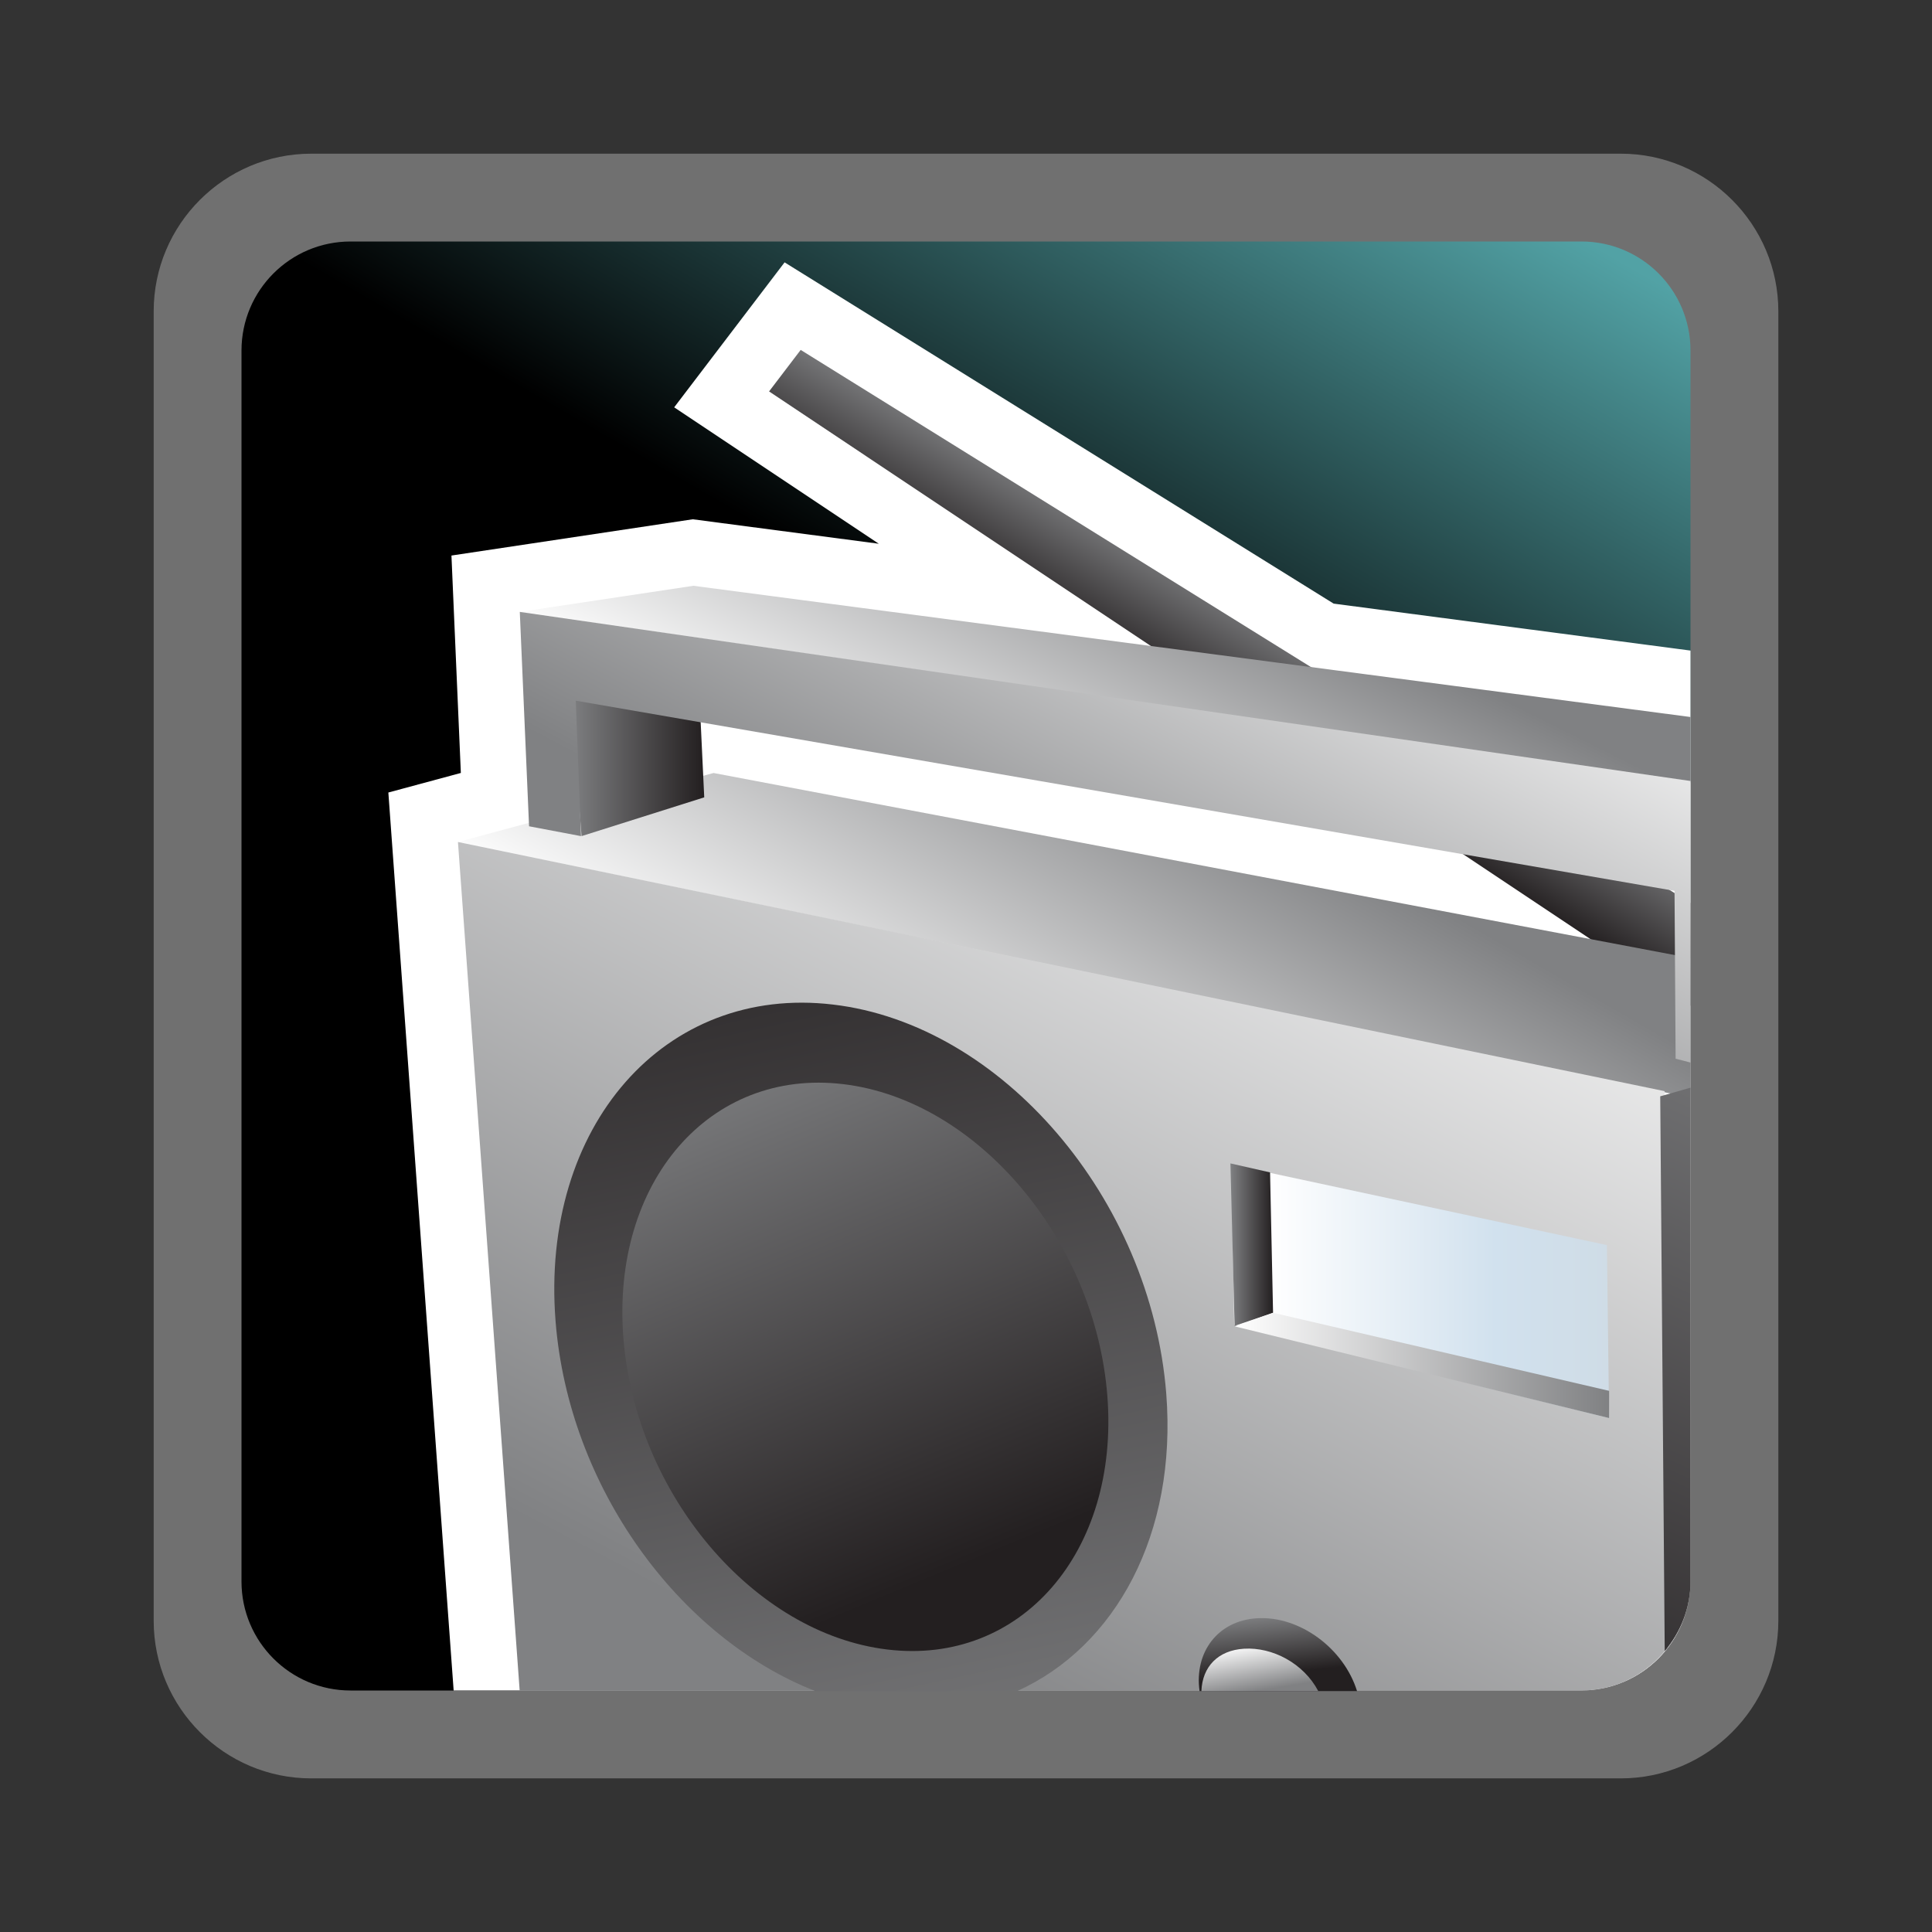 <?xml version="1.0" encoding="UTF-8"?>
<svg xmlns="http://www.w3.org/2000/svg" xmlns:xlink="http://www.w3.org/1999/xlink" contentScriptType="text/ecmascript" width="88" baseProfile="tiny" zoomAndPan="magnify" contentStyleType="text/css" viewBox="0 -1 88 88" height="88" preserveAspectRatio="xMidYMid meet" version="1.1">
    <rect x="0" y="-1" width="88" height="88" fill="#333333" stroke="none"/>
    <g>
        <rect width="88" fill="none" y="-1" height="88"/>
        <path fill="#ffffff" d="M 14.178 6.0 C 10.22 6.0 7.0 9.221 7.0 13.18 L 7.0 72.823 C 7.0 76.78 10.22 80.003 14.178 80.003 L 73.823 80.003 C 77.78 80.003 81.001 76.78 81.001 72.823 L 81.001 13.18 C 81.0 9.221 77.779 6.0 73.822 6.0 L 14.178 6.0 z " fill-opacity="0.3" stroke-opacity="0.3"/>
        <linearGradient x1="-672.394" gradientTransform="matrix(1 0 0 1 694.764 -1749.709)" y1="1830.176" x2="-629.131" gradientUnits="userSpaceOnUse" y2="1755.243" xlink:type="simple" xlink:actuate="onLoad" id="XMLID_16_" xlink:show="other">
            <stop stop-color="#000000" offset="0"/>
            <stop stop-color="#000000" offset="0.646"/>
            <stop stop-color="#52a2a5" offset="0.994"/>
            <stop stop-color="#52a2a5" offset="1"/>
        </linearGradient>
        <path fill="url(#XMLID_16_)" d="M 77.0 71.037 C 77.0 73.777 74.777 76.0 72.037 76.0 L 15.965 76.0 C 13.225 76.0 11.0 73.777 11.0 71.037 L 11.0 14.966 C 11.0 12.223 13.225 10.0 15.965 10.0 L 72.037 10.0 C 74.777 10.0 77.0 12.223 77.0 14.966 L 77.0 71.037 z "/>
        <g>
            <path fill="#ffffff" d="M 35.737 10.95 L 30.708 17.553 C 30.708 17.553 36.178 21.2 40.029 23.767 C 35.941 23.229 31.555 22.652 31.555 22.652 L 20.563 24.304 C 20.563 24.304 20.907 32.276 20.991 34.207 C 20.037 34.464 17.689 35.098 17.689 35.098 L 20.663 75.999 L 72.038 75.999 C 74.779 75.999 77.001 73.775 77.001 71.036 L 77.001 28.633 C 69.782 27.683 61.133 26.545 60.746 26.494 C 60.171 26.137 35.737 10.95 35.737 10.95 z "/>
            <linearGradient x1="-636.495" gradientTransform="matrix(1 0 0 1 694.764 -1749.709)" y1="1776.732" x2="-639.349" gradientUnits="userSpaceOnUse" y2="1781.543" xlink:type="simple" xlink:actuate="onLoad" id="XMLID_17_" xlink:show="other">
                <stop stop-color="#808183" offset="0"/>
                <stop stop-color="#231f20" offset="1"/>
            </linearGradient>
            <polygon fill="url(#XMLID_17_)" points="36.47,14.938 35.03,16.829 77,44.813 77,40.129   "/>
            <linearGradient x1="-650.658" gradientTransform="matrix(1 0 0 1 694.764 -1749.709)" y1="1801.051" x2="-640.511" gradientUnits="userSpaceOnUse" y2="1783.476" xlink:type="simple" xlink:actuate="onLoad" id="XMLID_18_" xlink:show="other">
                <stop stop-color="#ffffff" offset="0"/>
                <stop stop-color="#808183" offset="1"/>
            </linearGradient>
            <polygon fill="url(#XMLID_18_)" points="32.501,34.209 20.859,37.352 76.264,48.844 77,48.62 77,42.638   "/>
            <linearGradient x1="-632.844" gradientTransform="matrix(1 0 0 1 694.764 -1749.709)" y1="1779.737" x2="-656.829" gradientUnits="userSpaceOnUse" y2="1825.303" xlink:type="simple" xlink:actuate="onLoad" id="XMLID_19_" xlink:show="other">
                <stop stop-color="#ffffff" offset="0"/>
                <stop stop-color="#808183" offset="1"/>
            </linearGradient>
            <path fill="url(#XMLID_19_)" d="M 20.859 37.352 L 23.67 76.0 L 72.037 76.0 C 73.637 76.0 75.042 75.23 75.95 74.058 L 75.818 48.7 L 20.859 37.352 z "/>
            <linearGradient x1="-648.391" gradientTransform="matrix(1 0 0 1 694.764 -1749.709)" y1="1788.393" x2="-640.833" gradientUnits="userSpaceOnUse" y2="1773.277" xlink:type="simple" xlink:actuate="onLoad" id="XMLID_20_" xlink:show="other">
                <stop stop-color="#ffffff" offset="0"/>
                <stop stop-color="#808183" offset="1"/>
            </linearGradient>
            <polygon fill="url(#XMLID_20_)" points="31.582,25.682 23.676,26.871 77,34.641 77,31.659   "/>
            <linearGradient x1="-668.729" gradientTransform="matrix(1 0 0 -1 694.626 1083.969)" y1="1050.895" x2="-662.549" gradientUnits="userSpaceOnUse" y2="1050.895" xlink:type="simple" xlink:actuate="onLoad" id="XMLID_21_" xlink:show="other">
                <stop stop-color="#808183" offset="0"/>
                <stop stop-color="#231f20" offset="1"/>
            </linearGradient>
            <polygon fill="url(#XMLID_21_)" points="32.077,35.318 31.781,29.064 25.897,29.544 26.489,37.084   "/>
            <linearGradient x1="-635.027" gradientTransform="matrix(1 0 0 1 694.764 -1749.709)" y1="1768.981" x2="-648.117" gradientUnits="userSpaceOnUse" y2="1793.862" xlink:type="simple" xlink:actuate="onLoad" id="XMLID_22_" xlink:show="other">
                <stop stop-color="#ffffff" offset="0"/>
                <stop stop-color="#808183" offset="1"/>
            </linearGradient>
            <polygon fill="url(#XMLID_22_)" points="23.676,26.871 24.098,36.636 26.464,37.084 26.224,30.915 76.273,39.577 76.322,47.223     77,47.398 77,34.573   "/>
            <linearGradient x1="-610.797" gradientTransform="matrix(1 0 0 1 694.764 -1749.709)" y1="1793.202" x2="-627.105" gradientUnits="userSpaceOnUse" y2="1829.441" xlink:type="simple" xlink:actuate="onLoad" id="XMLID_23_" xlink:show="other">
                <stop stop-color="#808183" offset="0"/>
                <stop stop-color="#231f20" offset="1"/>
            </linearGradient>
            <path fill="url(#XMLID_23_)" d="M 75.826 74.207 C 76.548 73.346 77.0 72.249 77.0 71.037 L 77.0 48.542 L 75.621 48.936 L 75.826 74.207 z "/>
            <linearGradient x1="-636.904" gradientTransform="matrix(1 0 0 1 694.764 -1749.709)" y1="1822.218" x2="-636.622" gradientUnits="userSpaceOnUse" y2="1824.951" xlink:type="simple" xlink:actuate="onLoad" id="XMLID_24_" xlink:show="other">
                <stop stop-color="#808183" offset="0"/>
                <stop stop-color="#231f20" offset="1"/>
            </linearGradient>
            <path fill="url(#XMLID_24_)" d="M 57.264 72.709 C 55.471 72.811 54.389 74.255 54.639 76.027 L 61.811 76.027 C 61.206 74.078 59.197 72.595 57.264 72.709 z "/>
            <linearGradient x1="-637.744" gradientTransform="matrix(1 0 0 1 694.764 -1749.709)" y1="1823.518" x2="-637.381" gradientUnits="userSpaceOnUse" y2="1825.723" xlink:type="simple" xlink:actuate="onLoad" id="XMLID_25_" xlink:show="other">
                <stop stop-color="#ffffff" offset="0"/>
                <stop stop-color="#808183" offset="1"/>
            </linearGradient>
            <path fill="url(#XMLID_25_)" d="M 56.66 74.097 C 55.478 74.171 54.765 74.914 54.722 76.028 L 60.046 76.028 C 59.379 74.761 57.958 74.015 56.66 74.097 z "/>
            <linearGradient x1="-650.094" gradientTransform="matrix(1 0 0 1 694.764 -1749.709)" y1="1835.475" x2="-661.216" gradientUnits="userSpaceOnUse" y2="1784.637" xlink:type="simple" xlink:actuate="onLoad" id="XMLID_26_" xlink:show="other">
                <stop stop-color="#808183" offset="0"/>
                <stop stop-color="#231f20" offset="1"/>
            </linearGradient>
            <path fill="url(#XMLID_26_)" d="M 53.121 62.476 C 52.421 53.595 45.629 45.663 37.947 44.757 C 30.269 43.841 24.607 50.298 25.305 59.175 C 25.899 66.735 30.918 73.589 37.138 76.028 L 46.329 76.028 C 50.813 73.998 53.623 68.873 53.121 62.476 z "/>
            <linearGradient x1="-2236.528" gradientTransform="matrix(1.136 0 0 1.136 2574.955 -3392.995)" y1="3026.824" x2="-2227.529" gradientUnits="userSpaceOnUse" y2="3048.494" xlink:type="simple" xlink:actuate="onLoad" id="XMLID_27_" xlink:show="other">
                <stop stop-color="#808183" offset="0"/>
                <stop stop-color="#231f20" offset="1"/>
            </linearGradient>
            <path fill="url(#XMLID_27_)" d="M 50.438 62.58 C 50.994 69.689 46.5 74.867 40.417 74.133 C 34.329 73.403 28.944 67.049 28.394 59.938 C 27.84 52.831 32.329 47.653 38.413 48.382 C 44.501 49.109 49.882 55.463 50.438 62.58 z "/>
            <linearGradient x1="-638.533" gradientTransform="matrix(1 0 0 -1 694.626 1083.969)" y1="1026.15" x2="-621.334" gradientUnits="userSpaceOnUse" y2="1026.15" xlink:type="simple" xlink:actuate="onLoad" id="XMLID_28_" xlink:show="other">
                <stop stop-color="#ffffff" offset="0"/>
                <stop stop-color="#ffffff" offset="0.1"/>
                <stop stop-color="#d1e1ee" offset="0.7"/>
                <stop stop-color="#cfdce6" offset="1"/>
            </linearGradient>
            <polygon fill="url(#XMLID_28_)" points="73.292,63.591 73.193,55.713 56.093,52.045 56.216,59.352   "/>
            <linearGradient x1="-638.582" gradientTransform="matrix(1 0 0 -1 694.626 1083.969)" y1="1028.277" x2="-636.64" gradientUnits="userSpaceOnUse" y2="1028.277" xlink:type="simple" xlink:actuate="onLoad" id="XMLID_29_" xlink:show="other">
                <stop stop-color="#808183" offset="0"/>
                <stop stop-color="#231f20" offset="1"/>
            </linearGradient>
            <polygon fill="url(#XMLID_29_)" points="57.986,58.795 57.85,52.402 56.044,51.992 56.234,59.392   "/>
            <linearGradient x1="-638.38" gradientTransform="matrix(1 0 0 -1 694.626 1083.969)" y1="1022.775" x2="-621.333" gradientUnits="userSpaceOnUse" y2="1022.775" xlink:type="simple" xlink:actuate="onLoad" id="XMLID_30_" xlink:show="other">
                <stop stop-color="#ffffff" offset="0"/>
                <stop stop-color="#808183" offset="1"/>
            </linearGradient>
            <polygon fill="url(#XMLID_30_)" points="57.986,58.795 73.293,62.351 73.292,63.591 56.246,59.416   "/>
        </g>
    </g>
</svg>
